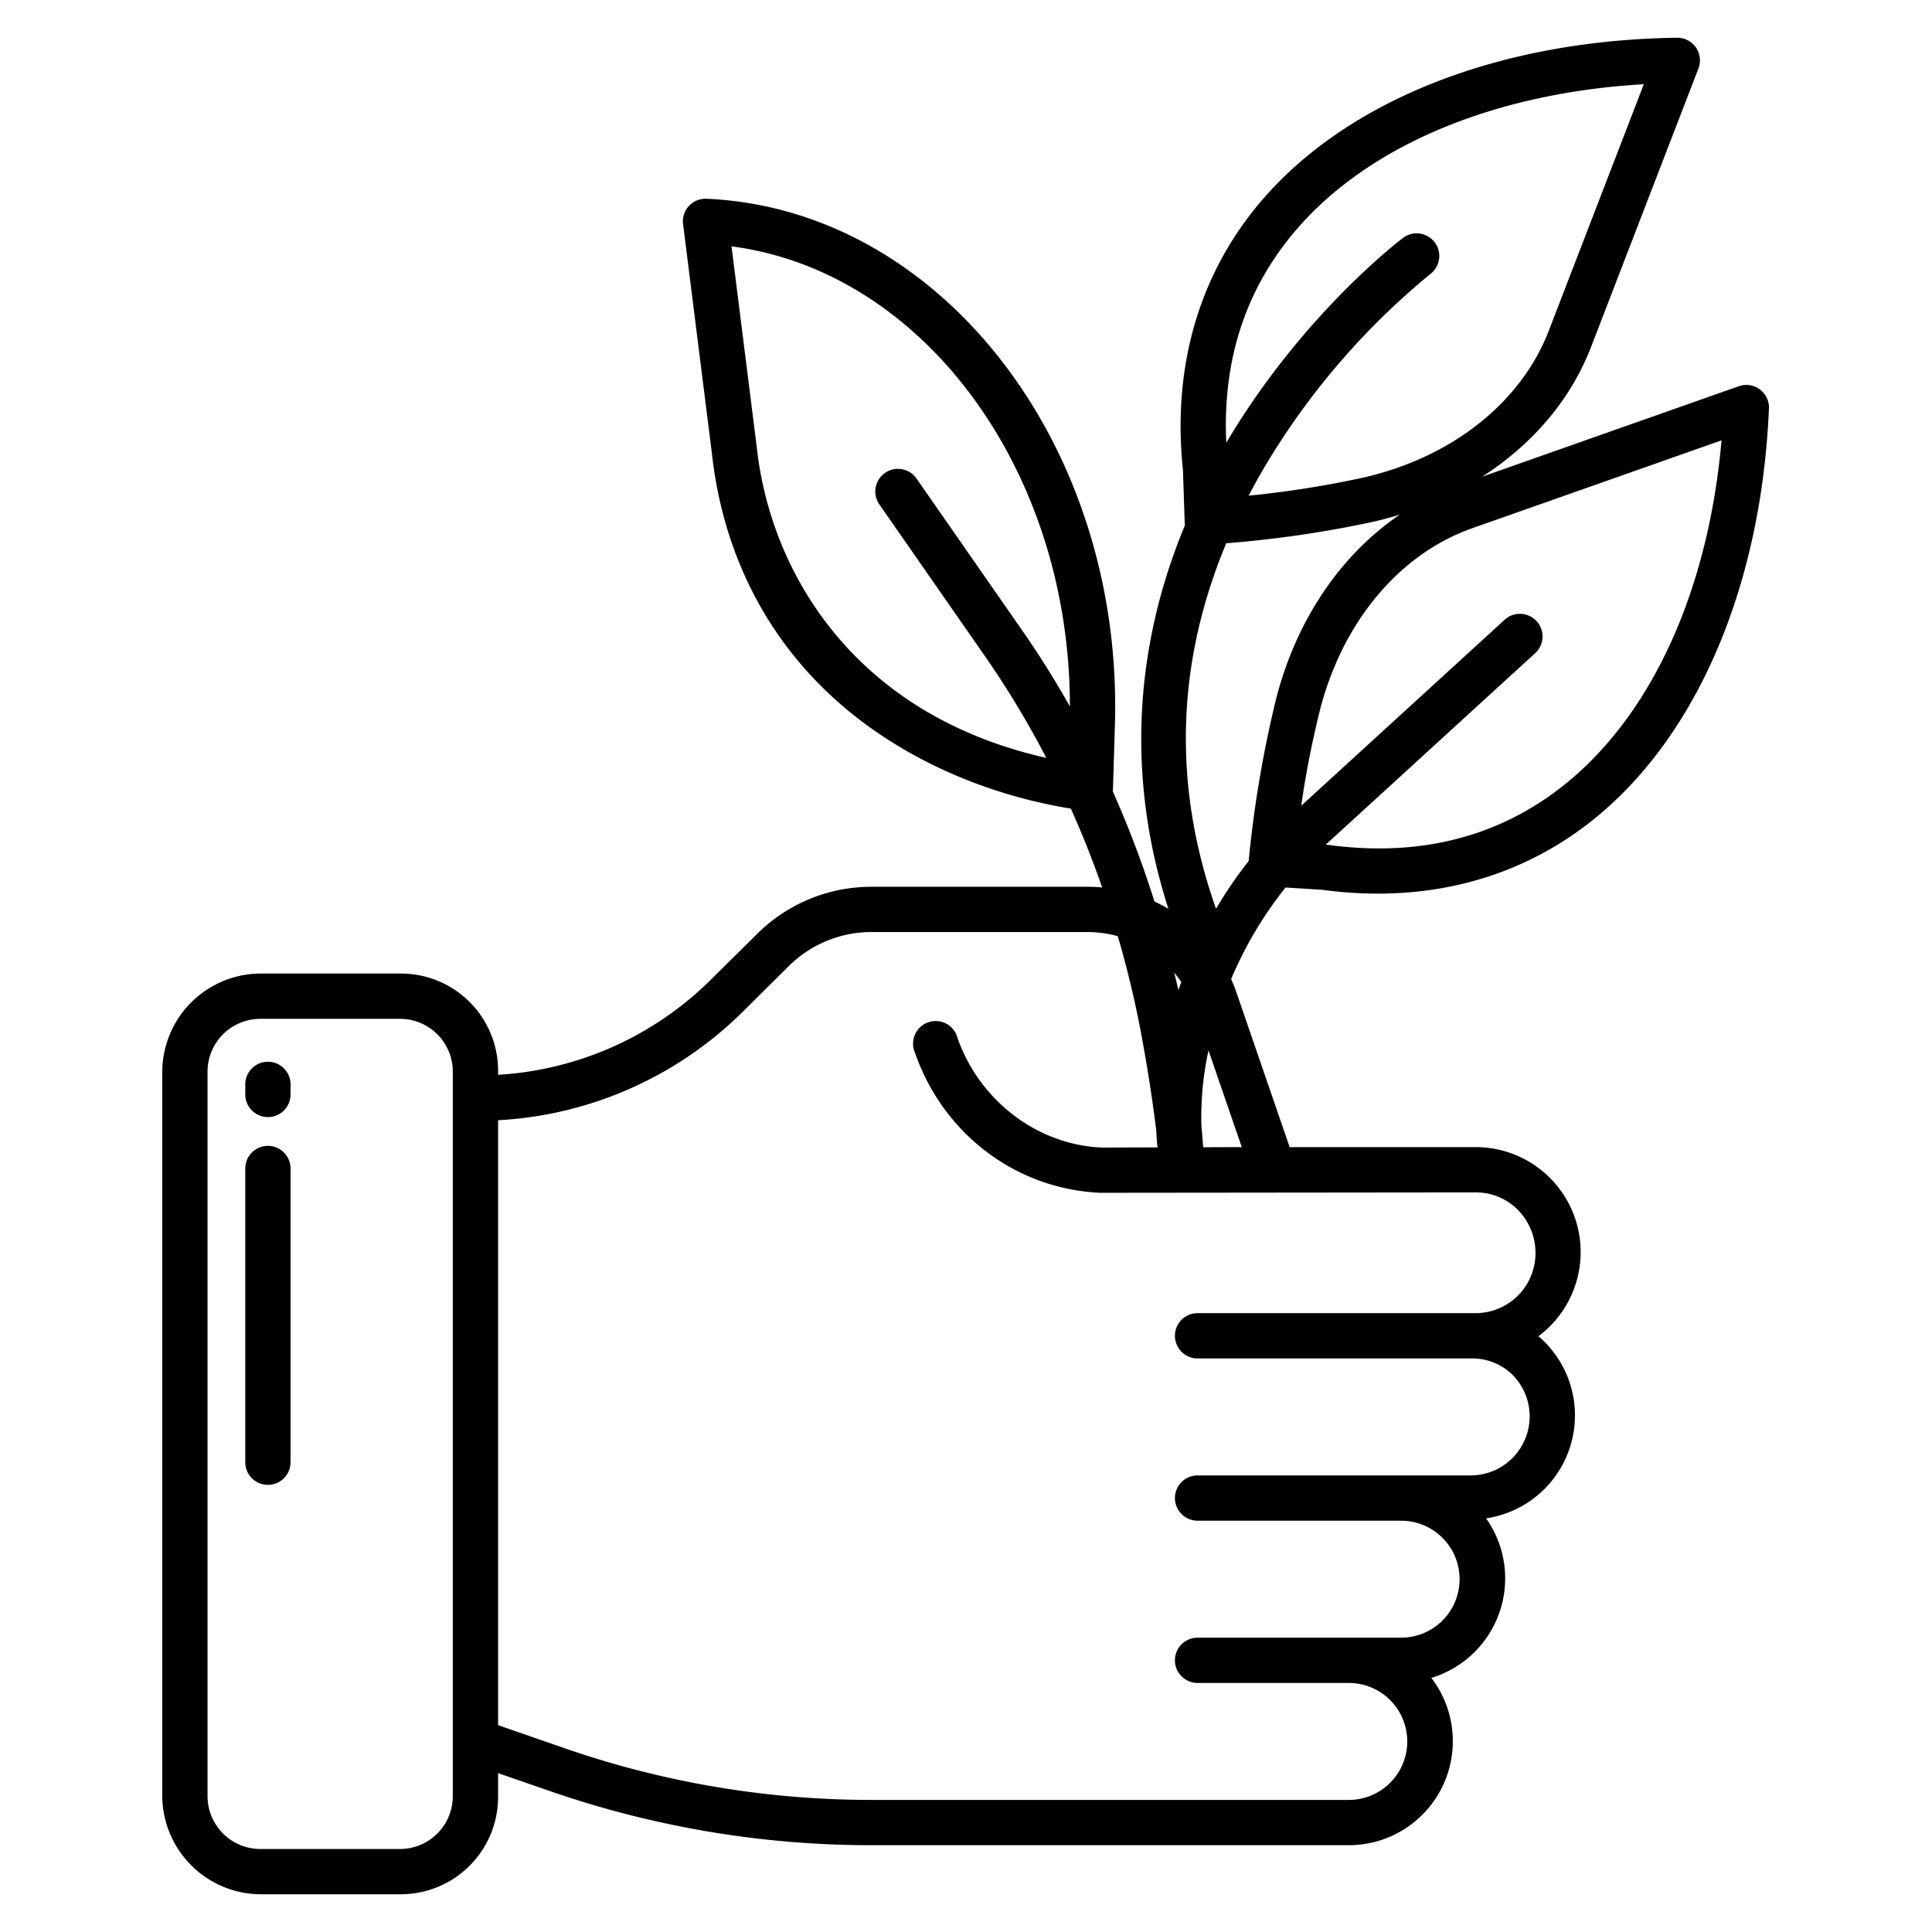 <svg id="Layer_1" height="512" viewBox="0 0 512 512" width="512" xmlns="http://www.w3.org/2000/svg" data-name="Layer 1"><path d="m71 281.374a6 6 0 0 0 -6 6v2.666a6 6 0 0 0 12 0v-2.666a6 6 0 0 0 -6-6z"/><path d="m71 303.67a6 6 0 0 0 -6 6v77.835a6 6 0 0 0 12 0v-77.835a6 6 0 0 0 -6-6z"/><path d="m466.364 103.194a6 6 0 0 0 -5.565-.837l-68.035 23.982c13.336-8.546 23.494-20.416 28.863-34.339l28.473-73.842a6 6 0 0 0 -5.6-8.158h-.081c-46.211.628-85.96 15.934-109.056 41.994-17.261 19.476-24.82 44.572-21.868 72.591l.464 13.973a6.028 6.028 0 0 0 .059.647c-13.779 33.195-15.281 67.736-4.381 101.644a41.641 41.641 0 0 0 -3.69-1.94 274.615 274.615 0 0 0 -11.047-29.172c.024-.185.041-.372.047-.56l.515-17.137c2.225-74.134-46.323-136.654-108.223-139.368a6 6 0 0 0 -6.216 6.743l7.608 60.5c3.024 27.784 15.561 51.474 36.259 68.51 16 13.172 36.825 22.29 58.9 25.868q4.575 10.213 8.3 20.894c-1.279-.117-2.571-.184-3.875-.184h-57.153a42.886 42.886 0 0 0 -30.553 12.633l-11.533 11.394a87.344 87.344 0 0 1 -56.976 25.803v-.9a25.75 25.75 0 0 0 -25.736-25.933h-37.058a26.152 26.152 0 0 0 -26.206 25.937v192.063a26.206 26.206 0 0 0 26.206 26h37.058a25.8 25.8 0 0 0 25.736-26v-6.1l13.064 4.514a259.921 259.921 0 0 0 86 14.586h126.376a27.567 27.567 0 0 0 21.883-44.342 27.557 27.557 0 0 0 14.51-42.277 27.589 27.589 0 0 0 15.473-46.792c-.518-.518-1.057-1.006-1.607-1.477a27.814 27.814 0 0 0 -16.356-50.112h-49.572l-14.106-40.995c-.413-1.208-.885-2.383-1.4-3.53a103.273 103.273 0 0 1 14.407-24.275l9.772.609a110.021 110.021 0 0 0 14.716 1.008c22.086 0 42.084-7.053 58.481-20.754 26.72-22.329 43.176-61.616 45.147-107.788a6 6 0 0 0 -2.424-5.081zm-233.323 30.484 28.125 40.422a243.337 243.337 0 0 1 16.115 26.746c-50.961-11.478-73.123-49.2-76.73-82.327l-6.694-53.233c50.72 6.617 89.705 59.205 89.673 121.923-3.89-6.881-8.055-13.556-12.514-19.964l-28.125-40.417a6 6 0 0 0 -9.85 6.855zm-113.041 342.322a14 14 0 0 1 -14 14h-37a14 14 0 0 1 -14-14v-192a14 14 0 0 1 14-14h37a14 14 0 0 1 14 14zm224.34-416.046c19.392-21.883 52.332-35.378 91.29-37.636l-25.2 65.361c-7.354 19.075-25.791 33.626-49.321 38.925a263.46 263.46 0 0 1 -30.209 4.752q2.055-3.919 4.36-7.826a194.486 194.486 0 0 1 43.818-50.93 6 6 0 0 0 -7.238-9.571c-1.083.818-26.749 20.426-46.7 54.034-.054.091-.1.182-.157.272-1.071-22.359 5.41-41.645 19.357-57.381zm-31.291 200.31c-.094.257-.195.51-.287.767-.166.464-.316.925-.475 1.388-.348-1.559-.726-3.109-1.1-4.661a29.091 29.091 0 0 1 1.862 2.506zm78.292 55.736a15.635 15.635 0 0 1 11.017 4.732 16.251 16.251 0 0 1 4.562 11.351 15.884 15.884 0 0 1 -15.577 15.917h-73.975a6 6 0 1 0 0 12h72.432a15.242 15.242 0 0 1 11.015 4.319 15.641 15.641 0 0 1 -11.015 26.681h-72.432a6 6 0 1 0 0 12h53.939a15.5 15.5 0 1 1 0 31h-53.939a6 6 0 1 0 0 12h40.07a15.5 15.5 0 1 1 0 31h-126.376a247.933 247.933 0 0 1 -82.031-13.912l-17.031-5.903v-160.311a99.766 99.766 0 0 0 65.464-29.374l11.468-11.379a31.116 31.116 0 0 1 22.13-9.121h57.15a30.192 30.192 0 0 1 8.019 1.1 267.11 267.11 0 0 1 6.3 26.417c1.58 8.527 2.877 16.912 3.89 25.057.061 1.484.173 2.957.309 4.425l.424.069-15.213.048c-16.955-.736-32.221-12.292-38.133-28.882l-.194-.637a5.988 5.988 0 1 0 -11.264 4.066l.248.681c7.651 21.469 26.893 35.8 49.017 36.758zm-62.256-12-10.235.032c-.147-1.872-.3-4.172-.46-5.472a83.021 83.021 0 0 1 1.874-20.186zm9.1-118.826a303.617 303.617 0 0 0 -7.276 43.025 113.944 113.944 0 0 0 -8.653 12.621c-11.5-32.568-10.584-65.023 2.717-96.854a293.471 293.471 0 0 0 38.771-5.655q3.677-.828 7.206-1.922c-15.611 10.594-27.413 27.883-32.763 48.785zm77.759 21.677c-17.608 14.715-39.178 20.447-64.1 17.036-.147-.02-.293-.034-.441-.044h-.065l55.5-50.745a6 6 0 1 0 -8.1-8.855l-53.9 49.285a251.478 251.478 0 0 1 4.971-25.375c5.981-23.364 21.063-41.371 40.343-48.167l66.069-23.286c-3.391 38.871-17.838 71.4-40.275 90.151z"/></svg>